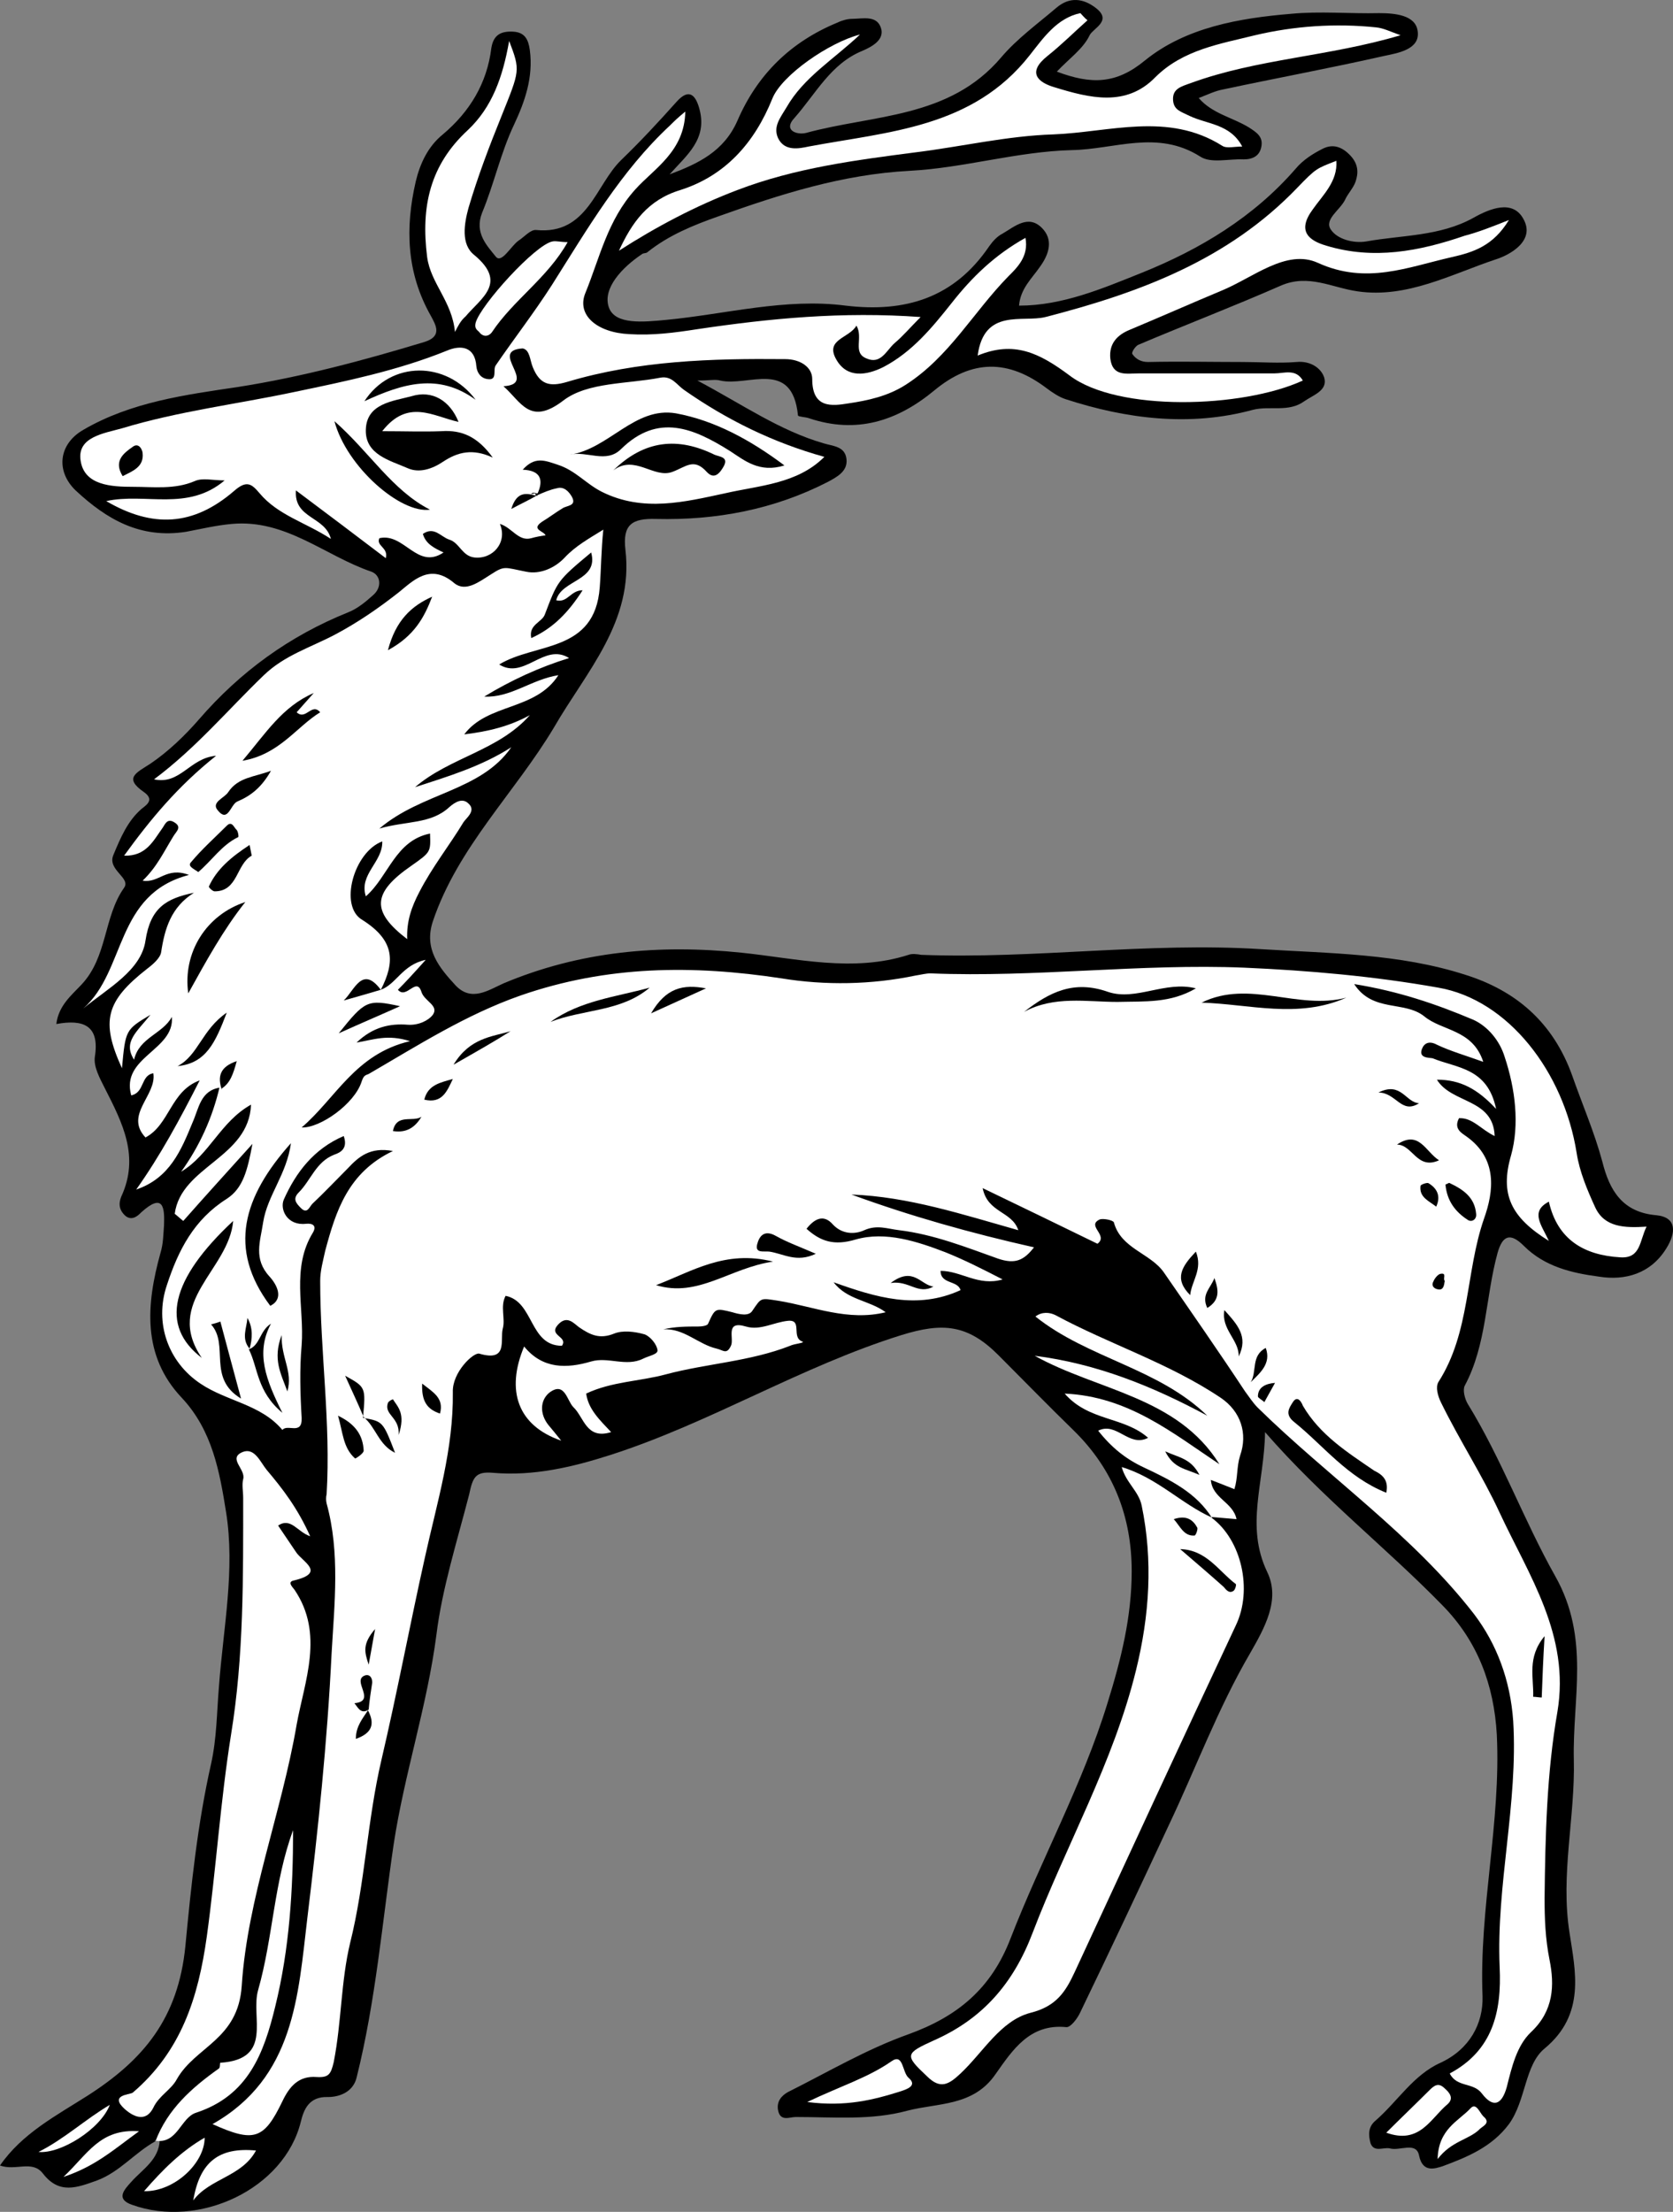 <?xml version="1.0" encoding="UTF-8" standalone="no"?>
<svg
   xmlns:dc="http://purl.org/dc/elements/1.1/"
   xmlns:cc="http://creativecommons.org/ns#"
   xmlns:rdf="http://www.w3.org/1999/02/22-rdf-syntax-ns#"
   xmlns:svg="http://www.w3.org/2000/svg"
   xmlns="http://www.w3.org/2000/svg"
   xmlns:sodipodi="http://sodipodi.sourceforge.net/DTD/sodipodi-0.dtd"
   xmlns:inkscape="http://www.inkscape.org/namespaces/inkscape"
   inkscape:version="1.0 (4035a4f, 2020-05-01)"
   height="310.041"
   width="234.608"
   sodipodi:docname="stag-statant.svg"
   xml:space="preserve"
   viewBox="0 0 234.608 310.041"
   y="0px"
   x="0px"
   id="Layer_1"
   version="1.1"><rect x="0" y="0" width="234.608" height="310.041" fill="#808080" stroke="none"/><defs
   id="defs31043" /><sodipodi:namedview
   inkscape:current-layer="Layer_1"
   inkscape:window-maximized="0"
   inkscape:window-y="25"
   inkscape:window-x="0"
   inkscape:cy="173.7404"
   inkscape:cx="124.2"
   inkscape:zoom="2.52"
   fit-margin-bottom="0"
   fit-margin-right="0"
   fit-margin-left="0"
   fit-margin-top="0"
   showgrid="false"
   id="namedview31041"
   inkscape:window-height="480"
   inkscape:window-width="820"
   inkscape:pageshadow="2"
   inkscape:pageopacity="0"
   guidetolerance="10"
   gridtolerance="10"
   objecttolerance="10"
   borderopacity="1"
   bordercolor="#666666"
   pagecolor="#ffffff" />
<style
   id="style30884"
   type="text/css">
  .st0{fill:#FFFFFF;}
  .st1{fill:#000000;}
</style>
<g
   transform="translate(-25.8,-26.26)"
   id="g31038">
	<g
   id="g31036">
		<path
   id="path30886"
   d="m 47.6,326.4 c -2.9,1.6 -5,4.3 -8.2,5.5 -2.8,1 -5.3,2 -7.6,-1 -1.5,-1.9 -3.8,-0.3 -6,-1.1 3.1,-4.5 7.9,-7 12.3,-9.8 7.8,-5 12.7,-10.8 13.7,-21 0.8,-8.4 1.7,-17.1 3.6,-25.5 0.8,-3.6 0.8,-7.2 1.1,-10.8 0.6,-8.2 2.3,-16.4 1,-24.5 -0.9,-5.6 -1.9,-11.4 -6.2,-16 -5.6,-5.9 -5,-13.1 -3,-20.3 0.4,-1.3 0.4,-2.6 0.5,-3.9 0.1,-2.5 -0.1,-4.6 -3.2,-1.8 -0.3,0.3 -1.2,1.3 -2.2,0.5 -0.9,-0.8 -1,-1.7 -0.6,-2.7 2.6,-5.6 0.2,-10.3 -2.3,-15.2 -0.7,-1.4 -1.6,-3 -1.4,-4.4 0.7,-4.4 -1.6,-5.3 -5.4,-4.6 0.3,-2.6 2.2,-4.1 3.5,-5.5 3.7,-3.9 3.1,-9.5 6,-13.6 1,-1.4 -2.4,-2.5 -1.5,-4.6 1,-2.4 2,-4.8 4,-6.5 0.8,-0.6 1.7,-1.3 0.3,-2.3 -2.9,-2 -1.1,-2.7 0.9,-4 2.5,-1.7 4.8,-3.9 6.8,-6.2 5.8,-6.7 12.7,-11.7 20.9,-15 1.3,-0.5 2.5,-1.5 3.5,-2.4 1.3,-1.1 1.1,-2.8 -0.2,-3.3 -6.5,-2.2 -12,-7.4 -19.6,-6.7 -2.2,0.2 -4.3,0.7 -6.4,1.1 -6.4,1 -11.1,-1.7 -15.5,-5.8 -2.8,-2.7 -2.4,-6.5 1.1,-8.5 6.7,-3.9 14.3,-4.9 21.7,-6 8.9,-1.4 17.5,-3.7 26.1,-6.3 2.6,-0.8 1.6,-2.4 0.9,-3.7 -3.4,-6 -3.6,-12.3 -2.1,-18.8 0.6,-2.5 1.7,-4.9 3.8,-6.6 3.8,-3.2 6.2,-7.2 6.8,-12.1 0.3,-1.9 1.4,-2.4 3.1,-2.3 1.6,0.1 2.1,1.1 2.3,2.6 0.5,3.8 -0.7,7.2 -2.2,10.4 -1.9,4 -2.8,8.3 -4.5,12.4 -1.1,2.8 0.7,4.6 1.9,6.1 0.8,1.1 2.1,-1.4 3.2,-2.2 0.8,-0.5 1.7,-1.6 2.5,-1.5 7.2,0.7 8.3,-6.3 11.9,-9.8 2.7,-2.6 5.3,-5.4 7.8,-8.2 1.8,-2 2.7,-0.8 3.2,1.1 1.1,4.2 -1.8,6.4 -4.2,9.1 4,-1.5 7.6,-3.2 9.5,-7.5 2.8,-6.5 7.5,-11.1 14.1,-13.8 0.6,-0.3 1.4,-0.5 2,-0.5 1.5,0 3.6,-0.6 4.1,1.5 0.3,1.5 -1.3,2.4 -2.7,3 -4.4,1.8 -6.5,6 -9.5,9.4 -1.6,1.7 0.3,2.4 1.6,2.1 9.5,-2.6 20.1,-2 27.4,-10.6 2.2,-2.6 5.1,-4.7 7.8,-7 1.8,-1.5 3.7,-1.3 5.5,0.1 2.3,1.8 -0.4,2.8 -0.9,3.8 -0.9,1.9 -2.8,3.2 -4.6,5.1 4.8,1.8 8.3,1.8 12.4,-1.6 5.7,-4.6 13.2,-5.9 20.4,-6.5 4.1,-0.4 8.3,0 12.4,-0.1 2.3,0 5.1,0.3 5.4,2.5 0.4,2.6 -2.8,3.1 -4.7,3.5 -7.5,1.7 -15.1,3.1 -22.6,4.7 -1.1,0.2 -2.1,0.7 -3.4,1.2 1.9,2.2 4.7,2.7 7,4.1 1.1,0.7 2,1.3 1.8,2.6 -0.2,1.4 -1.2,1.9 -2.5,1.9 -2.1,-0.1 -4.6,0.6 -6.1,-0.4 -6,-3.8 -12,-1 -18,-0.9 -7.7,0.2 -15.1,2.5 -22.7,2.9 -9.5,0.5 -18.2,3.3 -26.9,6.4 -3.4,1.2 -6.9,2.6 -9.9,5 -0.2,0.2 -0.6,0.1 -0.8,0.3 -2.7,1.8 -5.6,4.8 -4.6,7.5 0.9,2.4 4.8,2 8,1.7 8.4,-0.8 16.7,-3.1 25.2,-2 8.4,1 15.2,-1.1 20.1,-8.3 0.5,-0.7 1.1,-1.4 1.9,-1.8 1.7,-1 3.6,-2.7 5.5,-0.8 1.6,1.6 1.1,3.6 -0.3,5.5 -1.1,1.6 -2.7,3 -2.9,5.4 6.1,0 11.7,-2.4 17.2,-4.6 8.2,-3.3 15.7,-7.8 21.6,-14.6 1,-1.2 2.4,-2.1 3.8,-2.8 1.4,-0.7 2.7,-0.3 3.9,1 1.1,1.2 1.1,2.4 0.7,3.6 -0.3,0.9 -1.1,1.7 -1.5,2.6 -0.7,1.4 -2.9,2.7 -2,4.1 0.9,1.4 3.2,2 5,1.7 5,-0.9 10.3,-0.7 15,-3.3 2.3,-1.3 5.5,-2.6 7,0.1 1.8,3.1 -1.9,5.1 -3.8,5.7 -6.3,2.1 -12.5,5.5 -19.4,4.5 -3.6,-0.5 -6.9,-2.5 -10.8,-0.8 -6.6,2.9 -13.4,5.5 -20,8.3 -0.4,0.2 -1,1.1 -0.8,1.3 0.5,0.7 1.2,1.1 2.2,1.1 4.4,-0.1 8.8,0 13.3,0 2.5,0 5,0.2 7.5,0 2,-0.2 3.5,0.9 3.9,2.2 0.5,1.8 -1.5,2.4 -2.8,3.3 -2.2,1.6 -4.8,0.6 -7.2,1.2 -8.8,2.4 -17.7,1.3 -26.3,-1.5 -0.9,-0.3 -1.8,-0.9 -2.6,-1.5 -5.4,-4.1 -10.5,-4.1 -15.8,0.3 -5.2,4.3 -10.9,6.1 -17.5,3.9 -0.5,-0.2 -1.5,-0.2 -1.6,-0.4 -0.8,-8 -7,-4 -10.9,-4.9 -0.7,-0.2 -1.4,0 -3.2,0 6.4,3.4 11.5,7 17.7,8.8 1.3,0.4 3,0.4 3.2,2.2 0.2,1.7 -1.3,2.5 -2.6,3.2 -7.6,3.9 -15.7,5.4 -24.1,5.2 -3.4,-0.1 -4.7,0.8 -4.3,4.3 1.2,10.1 -5.5,17.1 -10,24.9 -5.5,9.2 -13.5,16.8 -17,27.2 -1.3,3.9 0.9,6.5 3.2,9 2.2,2.3 4.5,0.7 6.7,-0.3 10.7,-4.5 21.8,-5.5 33.4,-4.3 7.7,0.8 15.6,2.8 23.4,0.3 0.5,-0.2 1.2,-0.1 1.8,0 15.9,0.6 31.7,-1.8 47.6,-0.8 9.6,0.6 19.4,0.6 28.7,3.6 7,2.2 12.3,6.6 15,14.2 1.4,4 3.1,7.9 4.2,12 1,4 2.8,7.1 7.6,7.5 2.9,0.3 2.7,2.5 1.4,4.6 -2.2,3.6 -5.8,4.6 -9.5,4 -3.8,-0.5 -7.6,-1.4 -10.5,-4.3 -1.9,-1.9 -3,-1.5 -3.7,1 -1.7,6.2 -1.5,12.8 -4.6,18.6 -0.3,0.6 0,1.8 0.4,2.5 4.8,7.8 7.9,16.4 12.3,24.2 4.9,8.7 2.4,17.1 2.6,25.7 0.2,8.1 -1.9,16.1 -0.6,24.3 0.8,5.3 2.3,11.4 -3.5,16.2 -2.8,2.3 -2.6,7.3 -5,10.6 -2.4,3.2 -5.8,4.6 -9.3,5.9 -1,0.3 -2.8,1 -3.3,-1.5 -0.4,-2 -2.7,-0.6 -4.1,-1 -0.9,-0.2 -2.2,0.6 -2.7,-0.7 -0.3,-1.1 -0.4,-2.3 0.7,-3.2 3.1,-2.7 5.3,-6.4 9.1,-8.1 4.1,-1.9 6,-5.5 5.9,-9.3 -0.5,-12.3 2.6,-24.4 2,-36.7 -0.4,-7 -2.7,-13.1 -7.6,-18.1 -7.9,-8.1 -16.9,-15.1 -24.9,-24.3 -0.1,7.1 -2.8,13.1 0.3,19.6 1.9,3.9 -0.4,7.9 -2.4,11.4 -4.5,7.7 -7.6,16.1 -11.4,24.1 -4.1,8.8 -8.2,17.5 -12.4,26.2 -0.4,0.9 -1.4,2.2 -2,2.1 -5.1,-0.5 -7.5,3.2 -9.9,6.6 -3.1,4.5 -8,4 -12.3,5.1 -5.1,1.4 -10.4,0.9 -15.7,0.9 -0.9,0 -2.2,0.7 -2.5,-1 -0.2,-1.2 0.5,-2 1.4,-2.5 5.6,-2.8 11,-6 16.9,-8.1 6.9,-2.5 11.6,-6.4 14.3,-13.4 4.3,-11.1 10.1,-21.6 13.6,-33 1.9,-6.1 3.4,-12.1 3.4,-18.5 0,-7.7 -2.6,-14.3 -8.1,-19.7 -3.6,-3.5 -7.1,-7.1 -10.6,-10.6 -4.3,-4.3 -7.8,-4.6 -13.6,-2.8 -14.1,4.4 -26.8,12.3 -40.8,16.8 -5.3,1.7 -10.8,3 -16.5,2.5 -2.4,-0.2 -2.8,0.6 -3.3,3 -1.7,6.6 -3.8,13.2 -4.6,19.7 -1.3,10 -4.5,19.5 -6,29.4 -1.6,10.9 -2.5,21.9 -5.2,32.7 -0.5,2 -2.4,2.7 -4,2.7 -2.7,-0.1 -3.4,1.8 -3.8,3.4 -2.3,9.5 -14.3,15.1 -23.7,11.7 -2.3,-0.8 -1.1,-2.1 -0.1,-3.2 1.6,-1.8 3.9,-3.1 4,-5.9 3.6,-3.3 7.9,-5.9 11.5,-9.2 2.4,-2.1 3.4,-5.1 4.1,-8.4 1.8,-8 2.1,-16.2 3.3,-22.4 -0.1,7.1 -3.2,15.6 -3.6,24.4 -0.1,1.5 -0.5,3 -1.8,3.9 -5.6,3.5 -10.2,7.2 -14.1,11.9 z"
   class="st1" />
		<path
   id="path30888"
   d="m 79.2,165 c 2.2,-0.8 3,-3.5 6.3,-4.2 -1.7,1.9 -2.8,3.1 -3.9,4.2 1.2,1.4 2.6,-1.9 3.3,0.3 0.4,1.3 2.5,1.9 1.6,3.2 -0.6,0.8 -2,1.5 -3.5,1.4 -2.5,-0.2 -4.9,0.3 -7.2,2.5 2.4,-0.4 4.3,-1.2 7.5,-0.2 -7.7,1.8 -10.4,8 -15.2,12.1 2.6,0.1 7.4,-3.3 8.4,-6.4 0.3,-0.9 0.5,-0.9 1,-1.1 6.9,-4 13.6,-8.3 21.3,-11 12.1,-4.2 24.1,-4.3 36.6,-2.4 6.1,1 12.6,0.9 18.8,-0.4 0.7,-0.1 1.4,-0.3 2.1,-0.3 14.7,0.6 29.4,-1.4 44,-0.8 9.1,0.4 18.2,1.2 27.2,2.8 9.8,1.7 17.6,11.8 19.4,23.2 0.4,2.6 1.5,5.2 2.6,7.6 1.3,2.8 4.1,2.9 7.2,2.7 -1,2 -0.8,4.5 -3.7,4.3 -5.1,-0.3 -8.8,-2.5 -10,-7.8 -2.7,1.4 -1,3.3 0,5.5 -5.3,-3.3 -6.9,-6.5 -5.3,-12 1.2,-4.3 0.6,-9.3 -0.9,-13.8 -0.7,-2.3 -2.4,-4.3 -4.4,-5.2 -5.2,-2.2 -10.5,-4 -16.7,-5 2.6,4 7,2.3 9.8,4.5 2.5,2.1 6.8,1.8 8.3,6.4 -2.5,-0.9 -4.6,-1.5 -6.5,-2.4 -1.1,-0.6 -1.8,-0.2 -2.1,0.6 -0.5,1.3 1,1.2 1.5,1.3 3.4,1.4 7.7,1.3 8.9,7.1 -2.6,-2.8 -5,-4.1 -8.3,-4.1 2.1,3.4 7.9,2.6 8.1,7.9 -1.9,-0.9 -3.1,-2.6 -5,-2.5 -0.8,1.5 0.4,2.1 1.1,2.6 4.3,3.1 3.8,7.6 2.4,11.5 -2.6,7.5 -1.9,15.9 -6.4,22.9 -0.4,0.7 -0.1,1.9 0.4,2.9 2.6,5.3 5.8,10.2 8.2,15.4 4.1,8.8 9.9,17.2 8.1,27.9 -1.5,8.6 -1.7,17.4 -1.8,26.1 0,2.9 0.1,5.7 0.7,8.7 0.7,3.5 0.6,7.1 -2.6,10.1 -2,1.9 -2.7,4.9 -3.4,7.7 -0.7,2.5 -1.9,3 -3.5,0.9 -1.2,-1.6 -3.5,-0.8 -4.5,-2.8 6,-3.2 7.3,-8.6 7,-14.9 -0.5,-11.5 2.6,-22.9 1.9,-34.5 -0.4,-5.7 -2.3,-10.8 -5.5,-15 -8.6,-11.1 -20.3,-19.1 -30.3,-28.9 -0.7,-0.7 -1.2,-1.5 -1.8,-2.3 -3.7,-5.6 -7.6,-11.2 -11.4,-16.7 -1.9,-2.7 -6,-3.3 -7,-7 -0.1,-0.3 -1.5,-0.6 -2,-0.4 -1.9,0.9 1.3,2.2 -0.3,3.4 -5.1,-2.5 -10.3,-5 -16.1,-7.8 0.7,3.5 4.1,3.2 5,5.9 -7.8,-2.2 -15.4,-4.7 -23.4,-5 8.2,3 16.7,5.4 25.6,7.4 -1.4,1.8 -2.6,2.4 -5,1.6 -4.5,-1.6 -9,-3.4 -13.9,-4 -1.7,-0.2 -3.1,-0.8 -4.9,0 -1.3,0.6 -3.1,0.6 -4.4,-0.8 -1.3,-1.5 -2.6,-0.8 -3.7,0.6 2,1.8 3.9,2.4 6.9,1.5 4.2,-1.2 8.7,0.3 12.6,1.8 2.5,1 5.1,2.3 8,3.8 -3.4,1 -5.8,-1.2 -8.7,-1.2 0,1.9 2.4,1.3 2.8,2.7 -6.1,2.8 -11.9,1 -17.8,-1.1 1.9,2.5 5,2.5 7.3,4.2 -5.3,1.3 -10.1,-0.8 -15,-1.6 -2.6,-0.4 -2.4,-0.5 -3.7,1.4 -0.5,0.8 -1.8,0.5 -2.8,0.2 -2.4,-0.6 -2.4,-0.6 -3.4,1.6 -0.1,0.3 -0.9,0.4 -1.4,0.4 -1.6,0 -3.2,0 -4.9,0.4 2.9,-0.2 4.9,2.1 7.5,2.7 0.9,0.2 1.4,0.9 2,-0.4 0.5,-1 -0.9,-3.6 2.1,-2.7 2,0.6 3.9,-0.6 5.9,-0.8 2.1,-0.2 0.4,2.3 2,2.9 0.5,0.2 -1.1,0.3 -1.7,0.6 -5.6,2.2 -11.8,2.5 -17.4,4 -3.7,1 -7.6,1 -11.2,2.7 0.3,2.2 1.9,3.7 3.5,5.4 -3.5,1.1 -3.8,-2.1 -5.3,-3.5 -0.9,-0.9 -1.2,-3.7 -3.4,-2 -1.3,1.1 -1.3,3 -0.1,4.5 0.5,0.6 1,1.2 1.8,2.2 -6.1,-2.1 -7.8,-7 -5.2,-13.2 2.6,3.2 6,3.1 9.4,2.1 2.4,-0.7 4.9,0.8 7.3,-0.4 0.8,-0.4 2.1,-0.6 2,-1.2 -0.1,-0.8 -1,-1.9 -1.8,-2.2 -1.4,-0.4 -3.1,-0.6 -4.3,-0.1 -2,0.8 -3.3,0.2 -4.9,-0.9 -0.7,-0.5 -1.7,-1.8 -3,-0.3 -1.3,1.5 1.5,1.6 0.6,2.9 -4.6,0 -3.9,-6.2 -7.9,-7 -0.8,1.5 0,3.2 -0.4,4.6 -0.4,1.6 0.8,4.7 -3.3,3.5 -0.8,-0.2 -3.8,2.6 -3.7,5.4 0.1,8 -2.2,15.4 -3.9,23.1 -2.1,9.4 -3.9,19 -6.1,28.4 -2,8.5 -2.3,17.3 -4.4,25.7 -1.3,5.4 -1.2,11.1 -2.3,16.7 -0.4,1.7 -0.7,2.2 -2.4,2.1 -2.5,-0.2 -3.8,1.3 -4.8,3.4 -2.6,5.4 -4,5.8 -9.8,3.2 11.5,-6.5 12,-18 13.3,-28.9 1.5,-12.3 2.8,-24.7 3.4,-37.1 0.4,-7 1.2,-14.1 -0.7,-21 -0.1,-0.4 -0.1,-0.9 0,-1.3 0.6,-10 -0.9,-19.9 -0.9,-29.9 0,-1.4 0.4,-2.8 0.7,-4.2 1.5,-5.6 3.2,-11 9.5,-14 -3.2,-0.6 -4.8,0.8 -6.3,2.4 -1.7,1.7 -3.3,3.4 -5,5 -0.4,0.4 -0.7,1.5 -1.6,0.6 -0.7,-0.7 -1.2,-1.3 -0.3,-2.2 1.7,-1.7 2.4,-4.3 5,-5.3 0.9,-0.3 1.9,-0.9 1.3,-2.6 -4.2,1.8 -6.7,5.1 -8.4,8.9 -0.6,1.4 0.5,3.7 3.1,3.4 1,-0.1 1.5,0.3 1,1.2 -3.1,5 -1.2,10.6 -1.6,15.8 -0.3,3.4 -0.2,6.8 0,10.2 0.1,2.5 -2,0.8 -2.7,1.7 -3,-3.6 -7.8,-4 -11.5,-6.5 -4.5,-3 -6.5,-8.5 -4.7,-13.8 1.6,-4.9 3.8,-9.2 8.4,-12.1 2.3,-1.5 2.9,-4 3.6,-7.7 -3.7,4.1 -6.7,7.4 -9.7,10.8 -0.4,-0.3 -0.8,-0.7 -1.2,-1 0.9,-6.7 10.4,-7.8 10.7,-15.3 -4.3,2.4 -5.8,7 -9.8,9.4 2.6,-3.6 4.4,-7.6 5.4,-11.9 0.1,-0.3 0.1,-0.5 0.2,-0.5 0,0.1 -0.1,0.3 -0.1,0.6 -2.8,0.4 -3,2.9 -3.9,4.9 -1.6,3.9 -3.2,7.8 -7.9,9.4 3.4,-4.8 6.1,-9.8 8.9,-15.3 -4.1,1.5 -4.2,6.2 -7.6,8 -3,-3.2 1.6,-5.9 1.1,-9 -1.8,0.3 -1.2,2.7 -3.1,3.1 -1.5,-5.4 6.1,-6.3 5.7,-11 -1.3,2.4 -4.6,2.9 -5.3,6 -1.6,-2.5 0.4,-3.9 2.3,-6.3 -3.5,2.1 -3.5,2.1 -4,7.5 -3,-6.6 -2.3,-9.4 3.6,-14 0.8,-0.6 1.8,-1.5 1.9,-2.3 0.5,-3.3 1.4,-6.3 4.6,-8.3 -3.9,0.8 -6.1,2.1 -6.8,6.7 -0.6,4.2 -5.3,6.7 -8.7,9.5 6,-5.3 4.4,-16 14.8,-18.7 -3.2,-1.2 -4.2,1.2 -6.5,0.8 2,-1.9 3,-4.1 4.3,-6.2 0.4,-0.7 1.3,-1.3 0.1,-2 -1,-0.6 -1.3,0.4 -1.6,0.8 -1.3,1.8 -2.3,4 -5.4,3.9 3.7,-5.1 7.5,-9.7 12.9,-14 -3.7,0.3 -5,4.1 -8.7,3.3 5.9,-4.4 10.4,-9.8 15.4,-14.6 2.9,-2.8 6.6,-3.9 10,-5.7 3.2,-1.7 6.1,-3.7 8.9,-5.9 2,-1.6 4.4,-4.2 7.8,-1.3 1.6,1.3 3.5,-0.2 5.1,-1.2 2,-1.3 1.9,-1 5,-0.4 1.9,0.4 4,-0.5 5.4,-2 1.5,-1.6 3.3,-2.6 5.4,-3.9 -0.3,2.9 -0.3,5.5 -0.5,8.1 -0.7,9.2 -9,7.7 -14.1,10.8 3.5,2.2 6.3,-3.1 9.8,-0.9 -4.2,1.3 -8.1,3.1 -11.9,5.4 3.7,0.2 6.6,-2.4 10.4,-3 -3.2,5 -9.9,3.9 -13.2,8.3 3.3,-0.4 6.3,-1.1 9.2,-2.7 -4.4,5 -11.2,5.9 -16.1,10.1 4.6,-1.5 9.3,-2.9 13.5,-5.6 -4.3,6.2 -12.5,6.3 -18.5,11.4 3.8,-1.1 7.2,-0.6 9.8,-3 0.9,-0.8 1.9,-1.3 2.7,-0.5 1.1,1 -0.3,2 -0.7,2.6 -2,3.3 -4.4,6.3 -6.2,9.8 -1.1,2.1 -1.8,4.1 -1.7,6.6 -5.1,-3.9 -4.9,-6.5 0.6,-10.3 2.7,-1.9 2.7,-1.9 2.6,-4.5 -4.9,1 -5.8,6 -9,8.8 -1,-3.1 2.4,-4.8 2.3,-7.7 -4,1.5 -6.1,9.1 -2.8,11 4.6,2.9 4.6,5.9 2.6,9.8 -0.8,0 -1.6,-0.6 -2.5,-0.3 -0.6,0 0,0.5 0,0.4 0.8,-0.6 1.6,-0.1 2.5,-0.1 z"
   class="st0" />
		<path
   id="path30890"
   d="m 101.1,95.7 c 0.9,-0.4 1.8,-0.8 2.8,-1 1,-0.3 1.7,0.5 2.1,1.2 0.7,1.3 -0.7,1.2 -1.3,1.6 -1,0.6 -1.9,1.3 -2.9,1.9 -1.6,1.1 0.3,1.3 0.5,1.9 -0.7,0.1 -1.3,0.2 -2,0.4 -1.8,0.5 -2.7,-1.5 -4.4,-2 1.1,2.6 -1,5 -3.6,4.7 -1.7,-0.2 -2.1,-2.1 -3.5,-2.5 -1.2,-0.4 -2.1,-1.9 -3.7,-0.8 0.4,1.4 1.6,2 2.9,2.6 -3.7,2.5 -5.5,-2.8 -9,-2 -0.5,1.1 1.3,1.3 0.9,2.8 -4.2,-3.2 -8.2,-6.2 -12.6,-9.5 -0.3,4 4.1,3.6 4.9,6.8 -3.5,-2.3 -7.4,-3.3 -10,-6.4 -1.1,-1.3 -1.8,-1.9 -3.6,-0.3 -5.7,4.9 -11.4,5.2 -17.9,1.4 5.5,-1.2 11.4,1.5 16.6,-2.9 -1.7,0 -3.1,-0.4 -4.2,0.1 -2.8,1.2 -5.8,0.8 -8.6,0.8 -3.1,0 -6.9,-0.2 -7.4,-3.7 -0.5,-3.3 3.3,-3.8 5.8,-4.5 7.9,-2.4 16.2,-3.4 24.2,-5.1 7.2,-1.5 14.5,-3 21.4,-5.8 1.9,-0.8 3.9,-0.6 4.1,2.2 0.1,1 0.7,1.7 1.6,1.8 1.4,0.2 0.7,-1.3 1.1,-1.9 2.6,-3.8 5.4,-7.4 7.9,-11.3 5,-7.9 9.7,-16 16.6,-22.4 0.5,-0.5 1,-1 2.1,-1.9 -0.1,5.6 -4.4,8 -7,10.9 -3.9,4.3 -5,9.6 -7,14.5 -1.3,3.1 1.6,5.6 6.2,5.8 3.2,0.2 6.3,-0.2 9.5,-0.7 10.1,-1.5 20.3,-2.5 31.3,-1.7 -1.4,1.4 -2.5,2.7 -3.7,3.7 -1.1,1 -1.9,3 -3.9,2.1 -2,-0.8 -0.4,-2.9 -1.4,-4.6 -1,1.8 -4.5,1.9 -2.8,4.8 1.5,2.6 4.2,2.2 6.6,1 4,-2.1 6.8,-5.5 9.5,-8.9 2.9,-3.7 6.1,-6.8 10.4,-9.2 0.5,2.6 -1.2,4.2 -2.4,5.4 -4.9,5 -8.3,11.3 -14.4,15.2 -2.5,1.6 -5.3,2.2 -8,2.6 -2.4,0.4 -5.1,0.7 -5.1,-3.4 0,-1.7 -1.7,-2.8 -3.8,-2.8 -10.3,-0.1 -20.6,0.2 -30.6,3.2 -2.4,0.7 -3.8,0.4 -4.8,-2.1 -0.4,-1 -0.4,-2.4 -1.4,-2.6 -4.9,0.3 2.3,5 -2.7,5.3 2.5,2.2 3.7,5.6 8.4,2 3.4,-2.6 9,-2.3 13.6,-3.2 1.6,-0.3 2.3,1 3.3,1.7 6,4.2 12.5,7.4 19.7,9.4 -3.8,3.8 -9.1,4 -13.9,5.1 -5.6,1.2 -11.5,2.7 -17.3,-0.2 -2.2,-1.1 -3.7,-3 -6.2,-3.8 -1.8,-0.6 -3.2,-1.2 -4.9,0.7 2.6,0.1 2.9,1.5 2.1,3.3 -0.3,0.1 -0.6,-0.3 -0.9,0.1 -0.1,0.1 0.1,0 0.4,-0.1 0.5,0.1 -0.1,0.5 0.4,0.3 z"
   class="st0" />
		<path
   id="path30892"
   d="m 195.7,239 c 4.2,3.1 5.8,10.1 3.4,15.1 -7.6,16.2 -15.1,32.4 -22.6,48.6 -1.3,2.8 -2.6,4.8 -6.2,5.7 -4.2,1.1 -6.6,5.5 -9.8,8.5 -1.6,1.5 -2.8,2.3 -4.7,0.4 -3.2,-3 -3.1,-3.2 1.1,-5.1 6.7,-3 11,-7.9 13.7,-15 4.7,-12.3 11.3,-23.8 14.5,-36.8 1.9,-7.7 2.4,-15.4 0.8,-23.1 -0.4,-2 -2.2,-3.2 -2.8,-5.4 5,1.5 8.4,5.2 12.7,7.1 z"
   class="st0" />
		<path
   id="path30894"
   d="m 64.8,240.1 c 0.8,1.2 1.7,2.5 2.5,3.7 0.9,1.4 4.3,2.9 -0.3,4 -1,0.2 -0.1,1 0.1,1.3 4.2,6.2 1.4,12.8 0.3,18.9 -2.1,12.3 -6.9,24.3 -7.7,36.6 -0.5,7.6 -6.5,8.5 -9.1,13.1 -0.8,1.5 -2.5,2.3 -3.3,4 -0.9,1.8 -2.4,1.6 -4,0.2 -2.2,-2 0.6,-2 1.1,-2.3 6.8,-5.8 9.2,-13.3 10.4,-21.9 1.3,-9.4 1.9,-18.9 3.4,-28.3 1.8,-11 1.7,-22.1 1.7,-33.2 0,-0.9 -0.2,-1.8 0,-2.6 0.4,-1.4 -2.2,-2.9 -0.1,-3.8 1.7,-0.7 2.5,1.4 3.4,2.5 2.2,2.6 4.3,5.3 6.1,9.3 -1.8,-0.6 -2.7,-2.7 -4.5,-1.5 z"
   class="st0" />
		<path
   id="path30896"
   d="m 222.2,31.2 c -10.1,3 -20.1,3.3 -29.4,6.7 -1.4,0.5 -2.6,0.8 -2.5,2.4 0.1,1.4 1.1,1.6 2.3,2.2 2.5,1.2 5.7,1.1 7.4,4.3 -1.1,0 -2.2,0.3 -2.8,-0.1 -7.6,-4.8 -15.8,-1.9 -23.7,-1.6 -6.4,0.2 -12.8,1.7 -19.2,2.5 -8.5,1.1 -17,2.2 -25.1,5.3 -5.8,2.2 -11.3,5.1 -16.6,8.5 1.8,-3.9 4,-7.1 8.6,-8.5 6.3,-2 10.4,-6.6 12.9,-12.8 1.3,-3.3 8,-7.9 12.3,-9 -3.7,3.5 -7.9,6 -10.3,10.2 -0.9,1.5 -1.9,2.7 -1.2,4.3 0.9,1.9 2.9,1.5 4.3,1.2 11.2,-2.1 23,-2.6 31,-12.8 1.9,-2.4 3.8,-5.2 7.1,-5.9 0.3,0.3 0.6,0.7 1,1 -1.9,1.7 -3.6,3.4 -5.6,5 -2.9,2.3 -1.4,3.7 1,4.4 4.9,1.5 10,2.8 14.1,-1.4 3.9,-3.9 9.2,-4.7 14,-5.9 5.5,-1.3 11.3,-1.7 17,-1.1 1,0.1 2,0.6 3.4,1.1 z"
   class="st0" />
		<path
   id="path30898"
   d="m 237.4,57.1 c -2.2,3.6 -4.9,4.5 -8,5.2 -6.2,1.4 -12,3.9 -18.8,0.8 -4.4,-2 -9.1,2.1 -13.5,3.9 -4.3,1.8 -8.6,3.7 -12.9,5.5 -1.7,0.7 -2.9,1.9 -2.7,4 0.3,2.6 2.3,2.1 4,2.1 6.3,0 12.7,0 19,0 1.4,0 3,-0.7 4,1 -8.5,3.9 -26,4.4 -32.7,-0.7 -4.3,-3.2 -7.8,-4.9 -12.9,-2.8 0.9,-6.7 6.3,-4.6 9.5,-5.4 13.2,-3.4 25.6,-8 35.3,-18.1 2.7,-2.8 2.7,-2.7 5.5,-3.8 0.2,2.9 -1.9,4.8 -3.3,6.8 -2.3,3.1 -0.5,4.4 1.9,5.1 6.6,2 13,0.8 19.4,-1.4 1.9,-0.5 3.7,-1.2 6.2,-2.2 z"
   class="st0" />
		<path
   id="path30900"
   d="m 195.8,239.1 c -2.2,-3.6 -5.9,-5.4 -9.5,-7.1 -2.6,-1.2 -4.6,-2.8 -6.5,-5.2 2.6,-1.3 4.3,2.4 7,1 -3.4,-3 -8.3,-2.3 -11.7,-6.2 8.9,0.4 15.1,5.5 21.7,9.9 -5.9,-9.5 -17.1,-10.3 -25.9,-15.2 8.7,1.1 16.6,4.3 24.2,8.4 -6.9,-6.7 -16.7,-8 -24.1,-13.9 0.9,-0.7 2,-0.6 2.8,-0.2 7.6,4.1 15.9,6.7 23.2,11.6 2.8,1.9 3.8,5 2.7,8.1 -0.5,1.6 -0.3,3.1 -0.8,4.7 -1,-0.4 -2,-0.8 -3.3,-1.3 0.2,2.6 3.1,3.1 3.6,5.5 -1.2,-0.1 -2.3,-0.2 -3.5,-0.3 0,0.1 0.1,0.2 0.1,0.2 z"
   class="st0" />
		<path
   id="path30902"
   d="M 89.6,72.8 C 89.2,68.5 86.2,66 85.7,62.3 c -0.9,-7.1 0.4,-12.9 5.7,-17.8 3.4,-3.2 4.9,-7.4 5.8,-12.5 1.6,4.2 1.5,4.1 -1.1,10.6 -1.7,4.2 -3.3,8.4 -4.6,12.8 -0.6,2.2 -1.1,5.1 0.8,6.6 4.7,3.9 1,6 -1.2,8.6 -0.7,0.6 -1.1,1.4 -1.5,2.2 z"
   class="st0" />
		<path
   id="path30904"
   d="m 47.6,326.4 c 1.7,-4.5 5.1,-7.5 8.9,-10.2 0.2,-0.1 0.1,-0.8 0.2,-0.8 7.5,-0.5 4.2,-6.4 5.3,-10.2 2.1,-7.4 2.2,-15.1 4.9,-22.4 0,8.3 -0.5,16.6 -2.5,24.7 -1.6,6.6 -3.8,12.5 -11.1,14.9 -2.2,0.7 -2.6,4.5 -5.8,3.9 0,0 0.1,0.1 0.1,0.1 z"
   class="st0" />
		<path
   id="path30906"
   d="m 105.4,60.2 c -2.8,5 -7.6,8.1 -10.6,12.6 -0.5,0.7 -1.3,0.7 -1.8,0 -0.3,-0.3 -0.7,-0.5 -0.5,-1.3 0.7,-2.5 8.4,-11 10.8,-11.4 0.5,-0.1 1.1,0.1 2.1,0.1 z"
   class="st0" />
		<path
   id="path30908"
   d="m 139,320.9 c 4.6,-2.2 8.5,-3.4 11.8,-5.7 1.7,-1.2 1.5,1.5 2.4,2.3 1.3,1.1 -0.2,1.6 -1.1,1.9 -3.8,1.2 -7.7,2.2 -13.1,1.5 z"
   class="st0" />
		<path
   id="path30910"
   d="m 220.2,325.2 c 2.1,-2.1 4.1,-4 6,-5.9 0.7,-0.7 1.3,-1.2 2.2,-0.3 0.7,0.6 1.3,1.4 0.4,2.2 -2.4,2 -3.9,5.7 -8.6,4 z"
   class="st0" />
		<path
   id="path30912"
   d="m 61.7,327.7 c -2,3.7 -6.5,3.9 -8.8,7 0.9,-5.4 3.6,-7.5 8.8,-7 z"
   class="st0" />
		<path
   id="path30914"
   d="m 46,333.4 c 2.6,-3 5.2,-5.6 8.5,-7.5 0,3.6 -4.3,7.6 -8.5,7.5 z"
   class="st0" />
		<path
   id="path30916"
   d="m 227.4,328.9 c 0.1,-4.2 2.9,-5.3 4.6,-7.1 0.8,-0.9 1.3,0.6 1.8,1.1 1.2,1 -0.2,1.4 -0.6,1.9 -1.5,1.4 -3.9,1.6 -5.8,4.1 z"
   class="st0" />
		<path
   id="path30918"
   d="m 45.3,325 c -3.6,2.6 -6.1,4.9 -10.6,6.4 3.4,-3.2 5.1,-6.8 10.6,-6.4 z"
   class="st0" />
		<path
   id="path30920"
   d="m 41.2,321.3 c -1.3,3.4 -6.9,6.9 -10,6.6 3.6,-1.8 6.6,-4.6 10,-6.6 z"
   class="st0" />
		<path
   id="path30922"
   d="m 66.6,186.5 c -0.6,4.4 -3.3,7.3 -3.9,11.1 -0.4,2.7 -1.4,5.1 0.9,7.6 1,1.1 2.1,3.1 0.1,4.1 -6,-8 -3.8,-15.3 2.9,-22.8 z"
   class="st1" />
		<path
   id="path30924"
   d="m 54.1,216.6 c -5.9,-4.5 -4.4,-11 4.4,-19.2 -0.6,6.9 -9.8,11.3 -4.4,19.2 z"
   class="st1" />
		<path
   id="path30926"
   d="m 169.4,168.1 c 3.6,-2.8 7,-4.5 11.8,-2.8 3.9,1.3 8,-1.6 12.3,-0.5 -3.6,2.1 -7.1,1.8 -11,1.9 -4.3,0 -8.9,-0.9 -13.1,1.4 z"
   class="st1" />
		<path
   id="path30928"
   d="m 220.2,235.5 c -5.5,-2.2 -8.8,-6.6 -12.9,-9.9 -1.4,-1.1 -0.7,-2 -0.2,-2.8 0.7,-1.1 1.3,0.2 1.4,0.5 2.4,4.1 6.2,6.5 10,9.1 1,0.5 2.1,1.2 1.7,3.1 z"
   class="st1" />
		<path
   id="path30930"
   d="m 103.8,110.4 c 1.6,0.4 2,-1.4 3.7,-1.4 -2,3.1 -4.1,5.3 -7.2,6.7 -0.4,-1.9 1.5,-2.2 1.9,-3.3 1.8,-4.7 1.7,-4.7 6.5,-8.7 1.1,4 -4.2,3.8 -4.9,6.7 z"
   class="st1" />
		<path
   id="path30932"
   d="m 52.2,165.5 c -0.8,-5.7 2.5,-11 8,-12.8 -3.1,3.9 -5.5,8.3 -8,12.8 z"
   class="st1" />
		<path
   id="path30934"
   d="m 214.6,166.1 c -6.8,3 -13.6,0.9 -20.3,0.7 6.7,-3.3 13.5,1.1 20.3,-0.7 z"
   class="st1" />
		<path
   id="path30936"
   d="m 69.8,123.4 c -0.8,0.9 -1.6,1.8 -2.4,2.7 1.3,1.2 2.1,-1.4 3.3,0 -3.4,2.1 -5.7,5.9 -10.9,6.8 3.3,-3.9 5.6,-7.6 10,-9.5 z"
   class="st1" />
		<path
   id="path30938"
   d="m 134.2,203.1 c -6.1,0.9 -10.5,5.1 -16.4,3.3 5,-1.9 9.7,-5 16.4,-3.3 z"
   class="st1" />
		<path
   id="path30940"
   d="m 103,169.5 c 4.2,-3 9.2,-3.5 13.9,-4.8 -4,3.4 -9.3,3 -13.9,4.8 z"
   class="st1" />
		<path
   id="path30942"
   d="m 86.4,109.9 c -1.1,2.9 -2.5,5.5 -6.2,7.5 1.1,-4.2 3.3,-6.2 6.2,-7.5 z"
   class="st1" />
		<path
   id="path30944"
   d="m 53.6,148.5 c -0.5,-0.4 -1.6,-0.8 -1,-1.4 1.5,-1.8 3.3,-3.4 5,-5.1 0.7,-0.7 1,0.2 1.3,0.5 0.3,0.2 0.4,1.1 0.3,1.1 -2.3,1.1 -3.7,3.3 -5.6,4.9 z"
   class="st1" />
		<path
   id="path30946"
   d="m 63.8,134.3 c -1.3,2.3 -2.8,3.5 -4.7,4.3 -1,0.4 -1.3,3.1 -2.8,1.2 -0.9,-1.1 1,-1.7 1.5,-2.5 1.4,-2.1 3.6,-2.1 6,-3 z"
   class="st1" />
		<path
   id="path30948"
   d="m 60.8,144.7 c 0.2,1 0.3,1.5 0.3,1.5 -2.2,1.2 -1.9,5 -5.2,5 -0.3,0 -0.9,-0.6 -0.8,-0.7 1.1,-2.4 3.1,-4.1 5.7,-5.8 z"
   class="st1" />
		<path
   id="path30950"
   d="m 56.7,211.5 c 0.9,3.4 1.8,6.7 2.9,10.8 -4.8,-2.9 -1.6,-7.5 -4.2,-10.4 0.4,-0.1 0.8,-0.2 1.3,-0.4 z"
   class="st1" />
		<path
   id="path30952"
   d="m 140.2,202 c -2.7,1.3 -4.5,0 -6.5,-0.3 -0.8,-0.1 -2.1,0.3 -1.7,-1.1 0.3,-1.1 1,-2 2.6,-1.1 1.6,0.9 3.3,1.5 5.6,2.5 z"
   class="st1" />
		<path
   id="path30954"
   d="m 60.7,215.4 c 1.6,-0.6 1.5,-2.6 3.1,-3.6 -2.2,4.1 -0.7,7.9 1.6,12.5 -3.6,-3 -3.4,-6.3 -4.7,-8.9 z"
   class="st1" />
		<path
   id="path30956"
   d="m 73.3,171.1 c 3.7,-4.6 4,-4.8 8.6,-3.8 -2.9,1.3 -5.5,2.4 -8.6,3.8 z"
   class="st1" />
		<path
   id="path30958"
   d="m 57.6,168.2 c -1.6,4.2 -2.9,7.1 -6.9,7.5 2.9,-1.5 3.4,-5.1 6.9,-7.5 z"
   class="st1" />
		<path
   id="path30960"
   d="m 228.5,192.3 c 0.3,-0.1 0.5,-0.3 0.6,-0.2 1.9,0.9 3.5,2 3.7,4.3 0.1,0.7 -0.5,1.2 -1.1,0.9 -1.9,-1.2 -3,-2.8 -3.2,-5 z"
   class="st1" />
		<path
   id="path30962"
   d="m 73.2,224.7 c 2.5,1.2 3.5,2.8 3.6,4.9 0,0.4 -1.1,1.1 -1.2,1.1 -1.7,-1.5 -1.7,-3.6 -2.4,-6 z"
   class="st1" />
		<path
   id="path30964"
   d="m 242.4,255.6 c -0.2,3.2 -0.3,5.9 -0.4,8.6 -0.4,0 -0.8,-0.1 -1.2,-0.1 0.1,-2.7 -0.9,-5.5 1.6,-8.5 z"
   class="st1" />
		<path
   id="path30966"
   d="m 227.6,188.9 c -3.1,1.4 -3.7,-2.2 -5.9,-2.2 3.1,-2.1 4,1 5.9,2.2 z"
   class="st1" />
		<path
   id="path30968"
   d="m 89.4,175.5 c 2.3,-3.8 5.4,-3.9 8,-4.7 -2.2,1.4 -4.5,2.7 -8,4.7 z"
   class="st1" />
		<path
   id="path30970"
   d="m 124.8,164.8 c -2.4,1.1 -4.6,2.1 -7.7,3.5 2.1,-3.6 4.5,-4.1 7.7,-3.5 z"
   class="st1" />
		<path
   id="path30972"
   d="m 193.5,201.7 c 1,2.5 -0.6,4.1 -0.8,6.1 -2.3,-2.3 -1.2,-4 0.8,-6.1 z"
   class="st1" />
		<path
   id="path30974"
   d="m 199.5,216.4 c 0.1,-2.3 -2.5,-3.8 -2,-6.5 1.8,2 3.4,3.7 2,6.5 z"
   class="st1" />
		<path
   id="path30976"
   d="m 79.2,165 c -1.7,0.5 -3.4,1 -5.2,1.5 1.5,-1.4 2.6,-5 5.2,-1.5 0,0 0,0 0,0 z"
   class="st1" />
		<path
   id="path30978"
   d="m 76.8,224.9 c -0.8,-1.9 -1.7,-3.8 -2.6,-5.8 2.9,1.6 2.9,1.6 2.5,5.9 z"
   class="st1" />
		<path
   id="path30980"
   d="m 77.5,265.9 c -1.1,0.7 -1.5,-0.3 -2,-0.9 3.2,-0.3 -0.5,-3.2 1.5,-3.9 0.7,-0.2 1,0.4 1,1 -0.2,1.3 -0.4,2.6 -0.5,3.8 -0.1,0.1 0,0 0,0 z"
   class="st1" />
		<path
   id="path30982"
   d="m 89.3,177.5 c -0.8,1.7 -1.5,3.5 -4,2.9 0.5,-2.1 2.3,-2.4 4,-2.9 z"
   class="st1" />
		<path
   id="path30984"
   d="m 76.7,225 c 2.8,0.5 2.8,0.5 4.5,4.9 -2.3,-1.1 -2.7,-3.6 -4.4,-5 0,0 -0.1,0.1 -0.1,0.1 z"
   class="st1" />
		<path
   id="path30986"
   d="m 85,220.2 c 1.5,1.2 3.1,2 2.5,4.2 -1.8,-0.6 -2.6,-1.7 -2.5,-4.2 z"
   class="st1" />
		<path
   id="path30988"
   d="m 201.2,220 c 0.9,-1.5 0,-3.7 2.1,-4.8 0.8,2.2 -0.8,3.5 -2.1,4.8 z"
   class="st1" />
		<path
   id="path30990"
   d="m 66.1,221.3 c -0.9,-2.5 -2.1,-4.5 -0.8,-7.9 -0.1,3.2 1.6,5.1 0.8,7.9 z"
   class="st1" />
		<path
   id="path30992"
   d="m 150.7,206.1 c 3.2,-2.4 4.2,0.3 6,0.5 -2.2,1.2 -3.4,-0.9 -6,-0.5 z"
   class="st1" />
		<path
   id="path30994"
   d="m 227.2,195.4 c -1,-0.8 -2.4,-1.3 -2.2,-2.9 0,-0.2 0.9,-0.5 1.1,-0.4 1.2,0.7 1.8,1.8 1.1,3.3 z"
   class="st1" />
		<path
   id="path30996"
   d="m 84.9,182.8 c -0.9,1.5 -2.1,2.3 -4,2 0.5,-2.5 2.8,-1.2 4,-2 z"
   class="st1" />
		<path
   id="path30998"
   d="m 219.1,179.4 c 3.2,-1.6 3.8,1.4 5.7,1.5 -2.5,1.6 -3.2,-1.5 -5.7,-1.5 z"
   class="st1" />
		<path
   id="path31000"
   d="m 195.1,209.6 c -0.9,-1.9 0.5,-2.8 1,-4.2 0.6,1.7 0.8,3.1 -1,4.2 z"
   class="st1" />
		<path
   id="path31002"
   d="m 77.4,266 c 1,1.9 0.6,3.2 -1.7,4 0,-1.8 1,-2.9 1.7,-4 0.1,-0.1 0,0 0,0 z"
   class="st1" />
		<path
   id="path31004"
   d="m 56.9,179 c -0.6,-1.8 -0.3,-3.2 2.1,-4 -0.5,1.8 -0.9,3.1 -2.2,3.9 0,0 0.1,0.1 0.1,0.1 z"
   class="st1" />
		<path
   id="path31006"
   d="m 81.7,227.4 c 0.2,-2.5 -2.1,-2.8 -1.5,-4.5 0.1,-0.2 0.4,-0.4 0.7,-0.5 0.7,1.1 1.8,2 0.8,5 z"
   class="st1" />
		<path
   id="path31008"
   d="m 204.6,220.1 c -0.5,0.9 -1,1.8 -1.5,2.7 -0.3,-0.3 -0.9,-0.6 -0.9,-0.8 0,-1.3 1.1,-1.8 2.4,-1.9 z"
   class="st1" />
		<path
   id="path31010"
   d="m 228.4,205.8 c -0.1,0.7 -0.2,1.3 -0.9,1.2 -0.7,-0.1 -1,-0.6 -0.7,-1.1 0.2,-0.5 0.7,-1.1 1.1,-1.1 0.8,-0.1 0.2,0.7 0.5,1 z"
   class="st1" />
		<path
   id="path31012"
   d="m 77.5,259.6 c -0.6,-1.8 -0.9,-2.9 0.9,-5 -0.4,2.3 -0.6,3.3 -0.9,5 z"
   class="st1" />
		<path
   id="path31014"
   d="m 60.8,215.3 c -1.2,-1.4 -0.4,-2.9 -0.3,-4.3 0.8,1.4 0.7,2.9 0.3,4.3 -0.1,0.1 0,0 0,0 z"
   class="st1" />
		<path
   id="path31016"
   d="m 90.1,85.4 c -3.6,-0.8 -7.1,-3.3 -10.7,1.3 3.2,0 5.7,0.1 8.3,0 2.9,-0.2 5.1,0.8 7.2,3.7 -2.8,-1.3 -4.9,-0.8 -7,0.6 -1.5,1 -3.3,1.6 -4.9,0.9 -2.5,-1.1 -6,-1.9 -5.9,-5.4 0.1,-3.7 3.8,-4 6.4,-4.7 2.9,-0.9 5.4,0.6 6.6,3.6 z"
   class="st1" />
		<path
   id="path31018"
   d="m 135.8,91.5 c -3.5,1.1 -5.6,-0.7 -7.6,-2 -5.1,-3.2 -10.1,-5.4 -15.3,-0.3 -2.1,2.1 -4.8,0.2 -7.2,0.8 5.5,-0.8 9.1,-6.8 14.9,-5.8 5.4,1 10.4,3.7 15.2,7.3 z"
   class="st1" />
		<path
   id="path31020"
   d="m 111.8,92.2 c 4.4,-4.3 9.1,-4.7 14.2,-2.2 0.7,0.3 2,0.3 1.3,1.6 -0.5,0.9 -1.3,2 -2.4,0.8 -1.8,-2 -2.9,-0.7 -4.8,0 -2.6,1 -5.3,-2.5 -8.3,-0.2 z"
   class="st1" />
		<path
   id="path31022"
   d="M 72.7,85.3 C 77.6,89.6 80.8,95 86.1,97.7 82,98.3 74.4,91.7 72.7,85.3 Z"
   class="st1" />
		<path
   id="path31024"
   d="M 92.5,82.3 C 87.3,78.5 82.3,80 76.9,82.5 80.6,76.8 88.4,76.8 92.5,82.3 Z"
   class="st1" />
		<path
   id="path31026"
   d="m 43,93 c -1.3,-2.1 0.1,-3.2 1.4,-4.1 0.9,-0.7 1.4,0.5 1.4,0.9 0.2,1.9 -1.4,2.5 -2.8,3.2 z"
   class="st1" />
		<path
   id="path31028"
   d="m 101.1,95.7 c -1,0.6 -2.1,1.1 -3.6,1.9 0.8,-2.6 2.2,-2.2 3.7,-1.8 0,0 -0.1,-0.1 -0.1,-0.1 z"
   class="st1" />
		<path
   id="path31030"
   d="m 191.3,243.4 c 3.7,0.1 5.4,3.1 7.8,4.9 0.1,0.1 -0.1,0.9 -0.4,1 -0.5,0.3 -0.9,-0.1 -1.3,-0.6 -1.9,-1.7 -3.9,-3.4 -6.1,-5.3 z"
   class="st1" />
		<path
   id="path31032"
   d="m 190.4,239.2 c 1.8,-0.6 2.7,0.1 3.3,1.2 0.1,0.2 -0.2,1.1 -0.4,1.1 -1.5,0.1 -2,-1.3 -2.9,-2.3 z"
   class="st1" />
		<path
   id="path31034"
   d="m 189.2,229.7 c 2,0.9 3.6,1 4.8,3.3 -2,-0.9 -3.6,-0.9 -4.8,-3.3 z"
   class="st1" />
	</g>
</g>
</svg>
